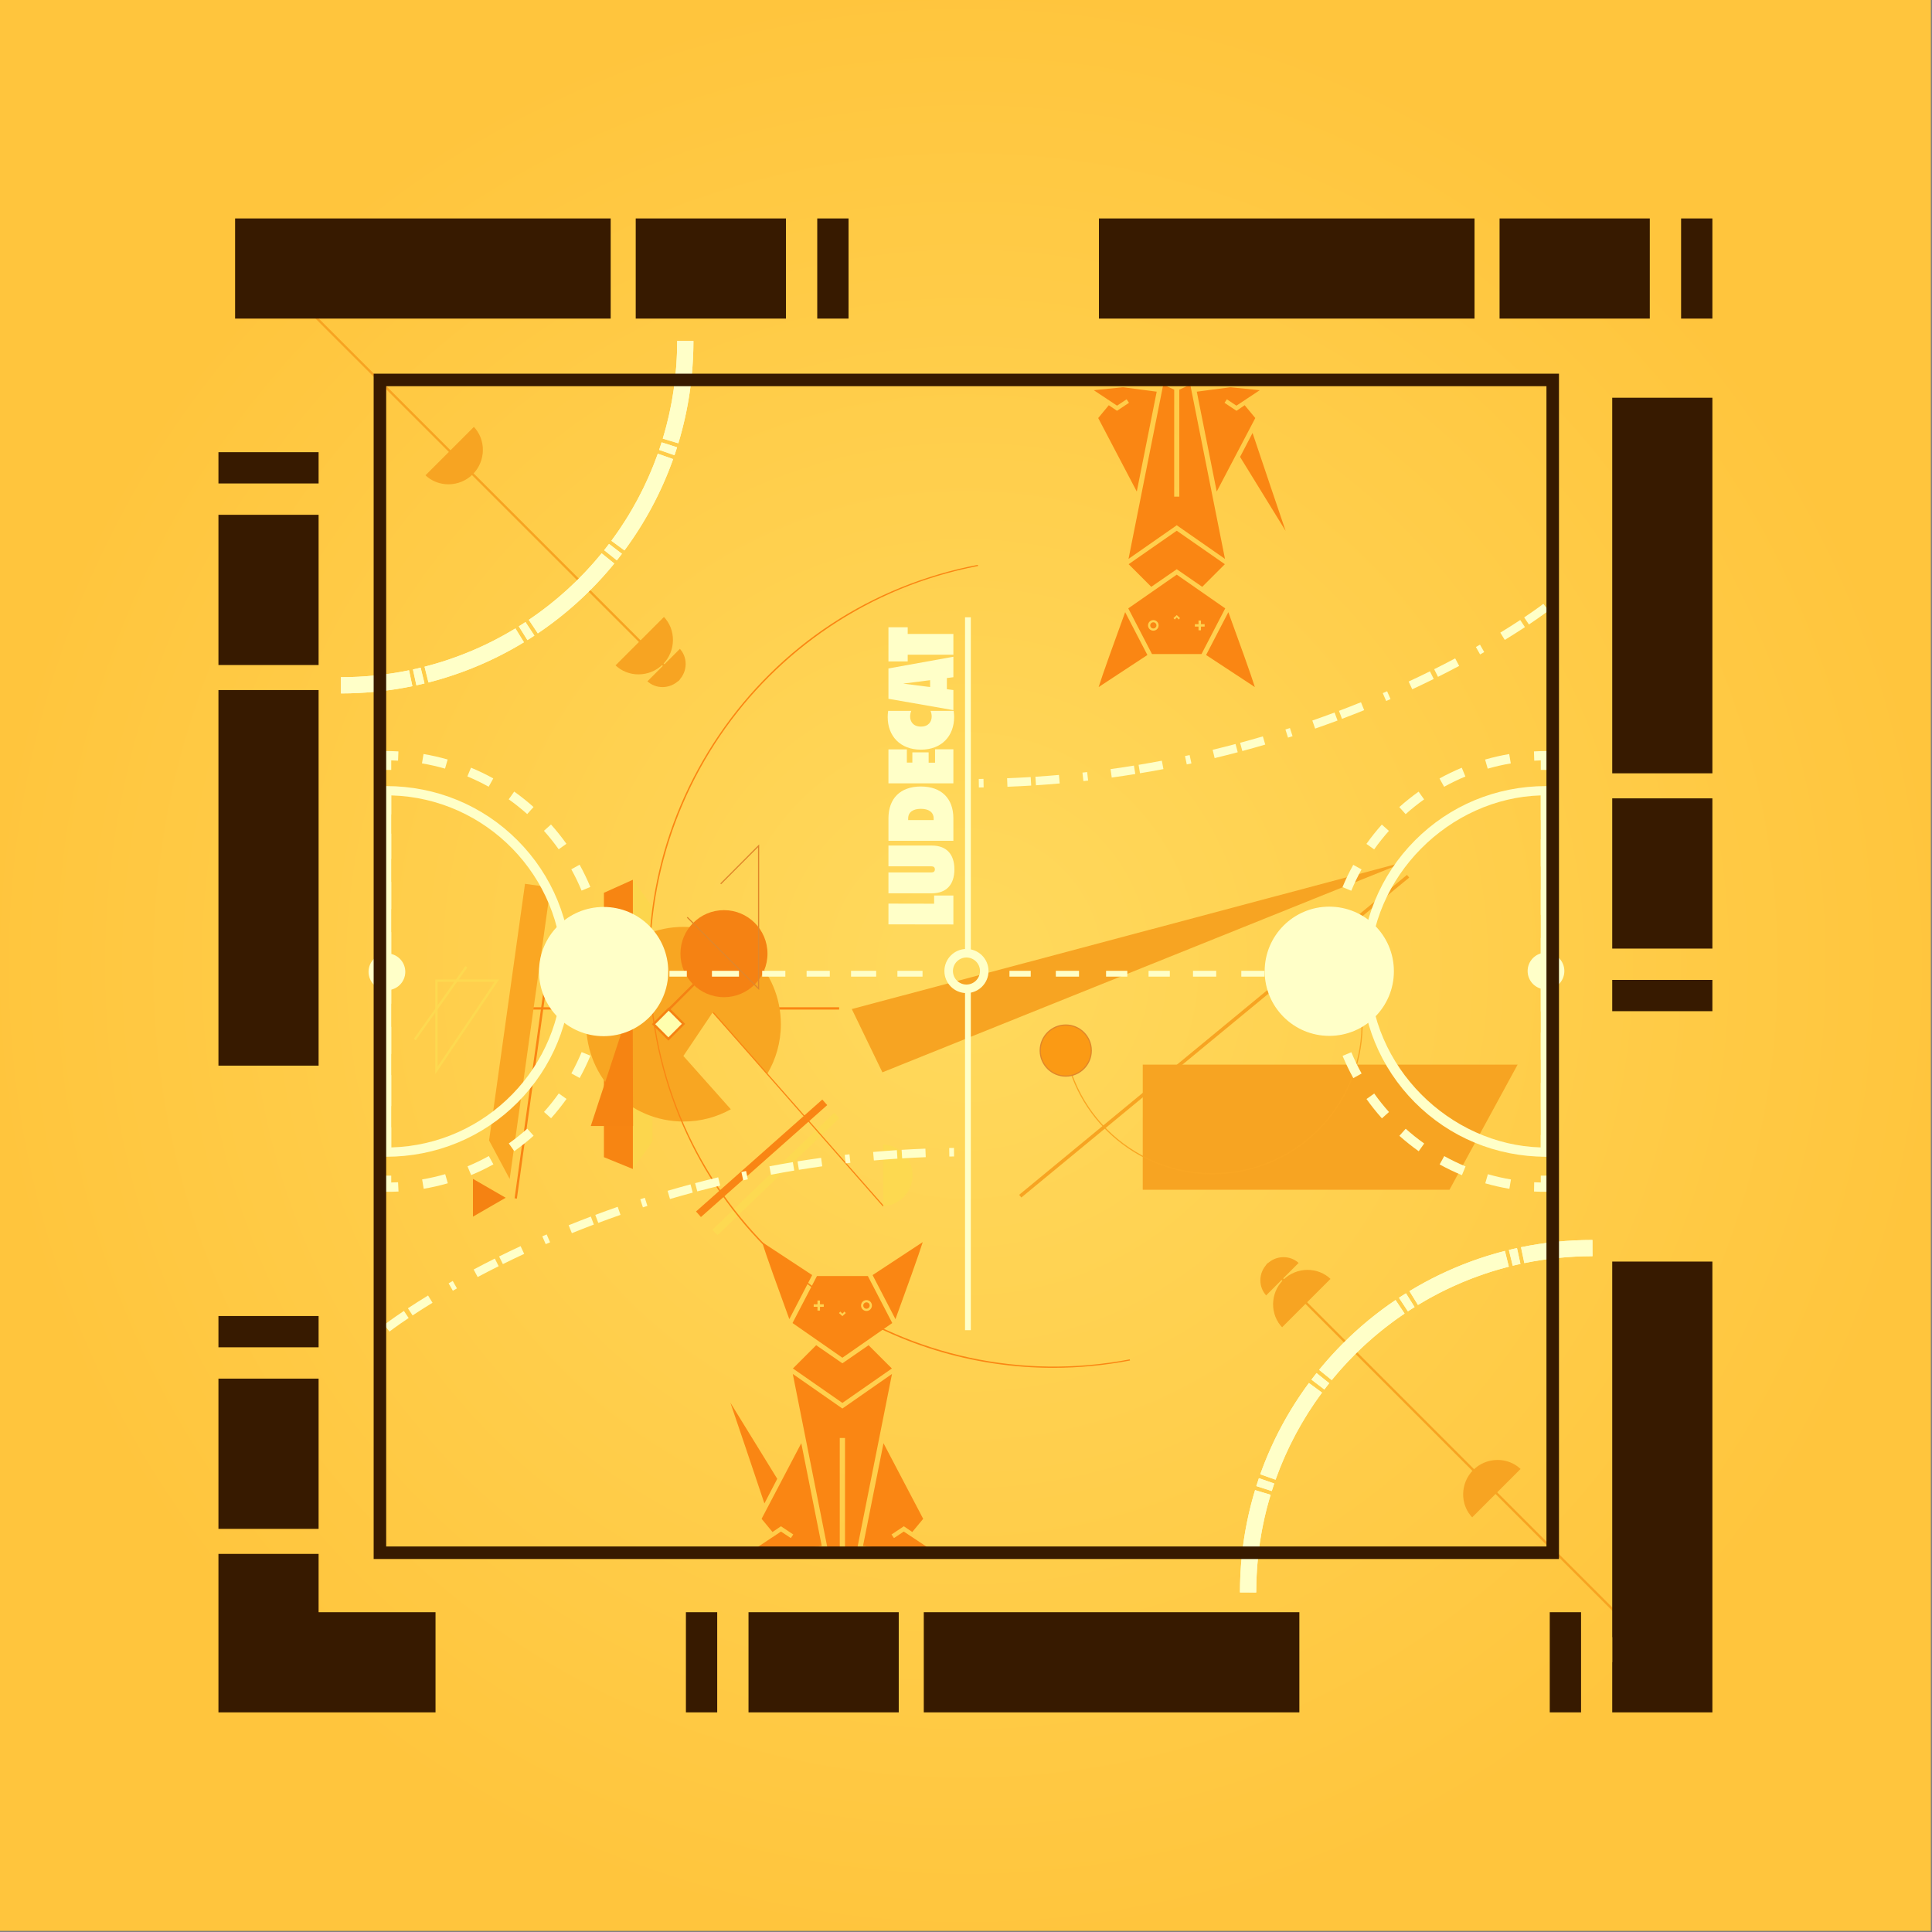 <?xml version="1.0" encoding="utf-8"?>
<!-- Generator: Adobe Illustrator 16.0.0, SVG Export Plug-In . SVG Version: 6.00 Build 0)  -->
<!DOCTYPE svg PUBLIC "-//W3C//DTD SVG 1.1//EN" "http://www.w3.org/Graphics/SVG/1.1/DTD/svg11.dtd">
<svg version="1.1" xmlns="http://www.w3.org/2000/svg" xmlns:xlink="http://www.w3.org/1999/xlink" x="0px" y="0px" width="1000px"
	 height="1000px" viewBox="0 0 1000 1000" enable-background="new 0 0 1000 1000" xml:space="preserve">
<rect x="0" y="0" width="1000" height="1000" fill="#808080" stroke="none"/>
<g id="Ebene_4">
	<radialGradient id="SVGID_1_" cx="499.699" cy="499.698" r="507.657" gradientUnits="userSpaceOnUse">
		<stop  offset="0.066" style="stop-color:#FFD85B"/>
		<stop  offset="1" style="stop-color:#FFC53D"/>
	</radialGradient>
	<rect x="0" fill="url(#SVGID_1_)" width="999.396" height="999.396"/>
</g>
<g id="Ebene_3">
	<g>
		<g>
			<g>
				<path fill="#FA8613" d="M451.65,659.979l11.836,22.812c5.231-14.294,12.311-33.977,14.114-39.877L451.65,659.979z"/>
				<path fill="#FA8613" d="M408.556,682.79l11.833-22.813l-25.95-17.063C396.243,648.813,403.322,668.496,408.556,682.79"/>
				<polygon fill="#FA8613" points="436.018,705.643 422.456,696.281 410.409,708.323 436.022,726.146 461.629,708.323 
					449.584,696.281 				"/>
				<polygon fill="#FA8613" points="436.017,729.05 410.344,711.152 428.825,803.939 434.663,801.245 434.654,744.292 
					437.382,744.292 437.373,801.245 443.212,803.939 461.694,711.152 				"/>
				<polygon fill="#FA8613" points="464.636,802.539 480.193,800.954 467.796,792.732 462.715,796.109 461.445,794.249 
					467.824,789.992 472.192,792.96 477.837,786.138 457.296,746.999 446.694,800.176 				"/>
				<polygon fill="#FA8613" points="425.345,800.176 414.742,746.999 394.202,786.138 399.847,792.96 404.216,789.992 
					410.594,794.249 409.324,796.109 404.244,792.732 391.846,800.954 407.404,802.539 				"/>
				<path fill="#FA8613" d="M395.659,778.188l6.645-12.751l-24.256-39.407C382.045,737.681,390.071,761.535,395.659,778.188"/>
				<path fill="#FA8613" d="M448.489,674.093c-0.912,0-1.655,0.741-1.655,1.655c0,0.912,0.743,1.656,1.655,1.656
					c0.913,0,1.654-0.744,1.654-1.656C450.142,674.834,449.402,674.093,448.489,674.093"/>
				<path fill="#FA8613" d="M449.206,660.492h-26.369l-12.628,24.309l25.808,17.958l25.813-17.958L449.206,660.492z
					 M426.379,676.397h-1.951v1.953h-1.304v-1.953h-1.953v-1.304h1.953v-1.951h1.304v1.951h1.951V676.397z M436.02,681.233
					l-1.753-1.606l0.709-0.746l-0.003-0.002h0.007l-0.004,0.002l1.041,1.098l1.046-1.1l0.713,0.748L436.02,681.233z
					 M448.489,678.566c-1.553,0-2.817-1.266-2.817-2.819c0-1.556,1.265-2.82,2.817-2.82c1.555,0,2.818,1.265,2.818,2.82
					C451.306,677.301,450.043,678.566,448.489,678.566"/>
			</g>
		</g>
		<g>
			<g>
				<path fill="#FA8613" d="M593.887,339.029l-11.506-22.178c-5.087,13.896-11.97,33.033-13.723,38.766L593.887,339.029z"/>
				<path fill="#FA8613" d="M635.784,316.851l-11.506,22.179l25.229,16.587C647.752,349.884,640.87,330.747,635.784,316.851"/>
				<polygon fill="#FA8613" points="609.084,294.633 622.269,303.733 633.979,292.025 609.08,274.702 584.186,292.025 
					595.894,303.733 				"/>
				<polygon fill="#FA8613" points="609.084,271.876 634.047,289.276 616.076,199.07 610.402,201.69 610.411,257.059 
					607.758,257.059 607.768,201.69 602.088,199.07 584.123,289.276 				"/>
				<polygon fill="#FA8613" points="581.264,200.432 566.138,201.973 578.191,209.967 583.128,206.685 584.365,208.49 
					578.161,212.631 573.916,209.745 568.43,216.377 588.399,254.427 598.707,202.73 				"/>
				<polygon fill="#FA8613" points="619.459,202.73 629.769,254.427 649.738,216.377 644.247,209.745 640.003,212.631 
					633.801,208.49 635.033,206.685 639.974,209.967 652.029,201.973 636.904,200.432 				"/>
				<path fill="#FA8613" d="M648.319,224.106l-6.458,12.395l23.582,38.314C661.557,263.485,653.754,240.294,648.319,224.106"/>
				<path fill="#FA8613" d="M596.961,325.307c0.885,0,1.604-0.722,1.604-1.61c0-0.887-0.72-1.609-1.604-1.609
					c-0.886,0-1.609,0.723-1.609,1.609C595.352,324.584,596.075,325.307,596.961,325.307"/>
				<path fill="#FA8613" d="M596.264,338.53H621.9l12.275-23.637l-25.089-17.456l-25.096,17.456L596.264,338.53z M618.454,323.064
					h1.896v-1.899h1.267v1.899h1.9v1.265h-1.9v1.898h-1.267v-1.898h-1.896V323.064z M609.08,318.362l1.705,1.563l-0.689,0.725
					l0.002,0.003h-0.004l0.002-0.003l-1.01-1.067l-1.019,1.07l-0.692-0.728L609.08,318.362z M596.961,320.956
					c1.509,0,2.737,1.229,2.737,2.741c0,1.51-1.229,2.741-2.737,2.741c-1.513,0-2.741-1.23-2.741-2.741
					C594.22,322.184,595.448,320.956,596.961,320.956"/>
			</g>
		</g>
		<g>
			<g>
				<polygon fill="#F7A422" points="591.482,551.042 785.513,551.042 750.251,615.817 591.482,615.817 				"/>
			</g>
			<g>
				<polygon fill="#FCD64D" points="327.575,455.356 337.771,469.566 337.771,590.845 327.575,605.073 				"/>
			</g>
			<g>
				<polygon fill="#F78512" points="312.58,489.588 323.244,486.685 319.603,472.724 312.58,474.631 312.58,462.115 
					327.575,455.356 327.575,605.073 312.58,598.954 				"/>
			</g>
			<g>
				<rect x="269.994" y="521.354" fill="#FA8613" width="164.343" height="1.196"/>
			</g>
			<g>
				<path fill="#F8A622" d="M353.801,580.5c-27.826,0-50.379-22.556-50.379-50.376c0-27.822,22.553-50.377,50.379-50.377
					c27.82,0,50.375,22.555,50.375,50.377c0,9.419-2.587,18.233-7.086,25.776l-28.287-31.776l-15.087,22.448l24.558,27.591
					C371.027,578.2,362.683,580.5,353.801,580.5z"/>
			</g>
			<g>
				<circle fill="#F58213" cx="374.723" cy="493.615" r="22.526"/>
			</g>
			<g>
				<polygon fill="#F68412" points="327.51,529.447 323.311,529.447 305.784,582.828 327.668,582.828 				"/>
			</g>
			<g>
				<polygon fill="#FAA723" points="253.147,590.307 271.748,457.467 284.941,459.314 263.813,610.215 				"/>
			</g>
			<g>
				<polygon fill="#E0862A" points="392.952,512.467 355.51,474.996 355.934,474.571 392.353,511.018 392.353,438.506 
					373.242,457.687 372.819,457.264 392.952,437.055 				"/>
			</g>
			<g>
				
					<rect x="357.642" y="486.887" transform="matrix(0.707 0.708 -0.708 0.707 466.072 -103.809)" fill="#F58213" width="1.201" height="46.7"/>
			</g>
			<g>
				
					<rect x="340.5" y="524.609" transform="matrix(0.707 -0.707 0.707 0.707 -273.424 399.865)" fill="#FFFFAE" width="11.063" height="10.838"/>
				<path fill="#F58213" d="M345.953,538.62l-8.513-8.512l8.671-8.674l8.513,8.514L345.953,538.62z M339.136,530.108l6.817,6.814
					l6.976-6.975l-6.817-6.817L339.136,530.108z"/>
			</g>
			<g>
				
					<rect x="399.786" y="563.955" transform="matrix(0.693 0.721 -0.721 0.693 561.301 -103.077)" fill="#FDD951" width="3.838" height="87.397"/>
			</g>
			<g>
				
					<rect x="392.13" y="556.14" transform="matrix(0.663 0.748 -0.748 0.663 581.633 -92.906)" fill="#F98514" width="3.84" height="87.387"/>
			</g>
			<g>
				
					<rect x="346.117" y="573.923" transform="matrix(0.66 0.751 -0.751 0.66 571.99 -114.817)" fill="#FA8613" width="133.333" height="0.6"/>
			</g>
			<g>
				<path fill="#FDD950" d="M456.765,624.215h0.362v-31.788h-0.362c8.604,0,15.579,7.288,15.579,15.895
					C472.344,616.926,465.369,624.215,456.765,624.215z"/>
			</g>
			<g>
				
					<rect x="274.334" y="504.885" transform="matrix(0.991 0.138 -0.138 0.991 80.107 -32.501)" fill="#F98514" width="1.198" height="115.584"/>
			</g>
			<g>
				<polygon fill="#F58212" points="244.804,610.179 261.74,619.957 244.804,629.736 				"/>
			</g>
			<g>
				<polygon fill="#F7A422" points="456.723,555.033 728.793,445.63 440.892,522.285 				"/>
			</g>
			<g>
				<path fill="#F9A623" d="M627.563,607.827c-36.532,0.003-69.188-25.939-76.3-63.112l0.588-0.115
					c7.991,41.76,48.471,69.238,90.229,61.246c41.76-7.987,69.239-48.461,61.259-90.219l0.589-0.115
					c8.043,42.085-19.65,82.873-61.735,90.925C637.284,607.372,632.387,607.827,627.563,607.827z"/>
			</g>
			<g>
				<path fill="#FA8613" d="M545.084,707.987c-41.57,0-82.174-12.394-117.326-36.263c-46.326-31.452-77.631-79.063-88.152-134.059
					c-10.519-54.998,1.007-110.803,32.455-157.132c31.448-46.33,79.053-77.642,134.046-88.167l0.113,0.589
					c-113.199,21.667-187.677,131.393-166.024,244.596c21.652,113.205,131.363,187.698,244.571,166.06l0.114,0.587
					C571.616,706.734,558.299,707.987,545.084,707.987z"/>
			</g>
			<g>
				
					<rect x="627.477" y="406.583" transform="matrix(0.636 0.771 -0.771 0.636 642.653 -289.531)" fill="#F7A422" width="1.799" height="260.379"/>
			</g>
			<g>
				<path fill="#FB9A14" d="M551.625,556.985c-7.298,0-13.215-5.916-13.215-13.214c0-7.3,5.917-13.215,13.215-13.215
					c7.295,0,13.212,5.915,13.212,13.215C564.837,551.069,558.92,556.985,551.625,556.985z"/>
				<path fill="#E0862A" d="M551.625,557.286c-7.452,0-13.515-6.063-13.515-13.515s6.063-13.516,13.515-13.516
					c7.45,0,13.515,6.064,13.515,13.516S559.075,557.286,551.625,557.286z M551.625,530.855c-7.122,0-12.916,5.795-12.916,12.916
					c0,7.119,5.794,12.915,12.916,12.915c7.121,0,12.914-5.796,12.914-12.915C564.539,536.65,558.746,530.855,551.625,530.855z"/>
			</g>
			<g>
				<path fill="#FDD950" d="M225.311,555.958v-49.002h33.026L225.311,555.958z M226.51,508.156v43.876l29.571-43.876H226.51z"/>
			</g>
			<g>
				
					<rect x="227.588" y="495.892" transform="matrix(0.816 0.579 -0.579 0.816 342.307 -36.346)" fill="#FDD950" width="1.198" height="46.151"/>
			</g>
		</g>
		<path fill="#F7A422" d="M672.523,654.041l-0.354-0.354l-16.818,16.819l0.352,0.354c-4.551-4.556-4.387-12.101,0.165-16.652
			C660.421,649.655,667.969,649.488,672.523,654.041z"/>
		<path fill="#F7A422" d="M689.023,662.292l-0.351-0.353l-25.07,25.07l0.351,0.352c-6.806-6.809-6.6-18.054,0.207-24.863
			C670.971,655.692,682.216,655.482,689.023,662.292z"/>
		<path fill="#F7A422" d="M787.4,760.669l-0.351-0.351l-25.07,25.069l0.351,0.35c-6.809-6.809-6.598-18.054,0.207-24.859
			C769.35,754.069,780.591,753.861,787.4,760.669z"/>
		
			<line fill="none" stroke="#F7A422" stroke-width="1.2" stroke-miterlimit="10" x1="655.828" y1="654.164" x2="855.12" y2="853.458"/>
		<path fill="#F7A422" d="M334.745,352.301l0.353,0.353l16.818-16.82l-0.352-0.352c4.552,4.553,4.387,12.102-0.166,16.652
			C346.845,356.687,339.297,356.854,334.745,352.301z"/>
		<path fill="#F7A422" d="M318.244,344.052l0.351,0.35l25.07-25.07l-0.35-0.353c6.807,6.808,6.599,18.055-0.208,24.861
			C336.297,350.649,325.051,350.859,318.244,344.052z"/>
		<path fill="#F7A422" d="M219.865,245.674l0.352,0.351l25.07-25.07l-0.351-0.352c6.807,6.809,6.598,18.054-0.208,24.861
			C237.919,252.272,226.675,252.48,219.865,245.674z"/>
		
			<line fill="none" stroke="#F7A422" stroke-width="1.2" stroke-miterlimit="10" x1="351.44" y1="352.178" x2="152.146" y2="152.883"/>
		<path fill="#FFFFC8" d="M197.5,598.74V406.866l2.438,0.004c25.817,0.028,49.975,10.021,67.993,28.138
			c17.956,18.051,27.851,42.127,27.851,67.794c0,25.668-9.884,49.747-27.837,67.797c-18.019,18.116-42.193,28.11-68.01,28.139
			L197.5,598.74z M202.5,411.702v182.204c49-1.334,88.623-41.71,88.623-91.104C291.123,453.411,251.5,413.035,202.5,411.702z"/>
		<g>
			<path fill="#FFFFC8" d="M197.5,616.862V608.5h5v3.552c1-0.011,2.305-0.039,3.541-0.108l0.228,4.792
				c-2.063,0.113-3.795,0.123-6.316,0.125L197.5,616.862z"/>
			<path fill="#FFFFC8" d="M202.5,596.5h-5v-13h5V596.5z M202.5,572.5h-5v-16h5V572.5z M202.5,545.5h-5v-14h5V545.5z M202.5,519.5
				h-5v-12h5V519.5z M202.5,495.5h-5v-13h5V495.5z M202.5,470.5h-5v-14h5V470.5z M202.5,444.5h-5v-13h5V444.5z M202.5,421.5h-5v-14
				h5V421.5z"/>
			<path fill="#FFFFC8" d="M202.5,398.5h-5v-9.757l2.437,0.002c2.469,0.002,4.246,0.074,6.283,0.186l-0.19,4.79
				c-1.229-0.067-2.53-0.119-3.53-0.15V398.5z"/>
			<path fill="#FFFFC8" d="M219.314,615.309l-0.82-4.839c4.015-0.682,8.031-1.599,11.937-2.725l1.36,4.717
				C227.707,613.639,223.51,614.596,219.314,615.309z M243.866,608.229l-1.882-4.536c3.752-1.558,7.459-3.349,11.018-5.323
				l2.381,4.294C251.664,604.726,247.791,606.598,243.866,608.229z M266.203,595.843l-2.847-4c3.315-2.36,6.533-4.93,9.566-7.645
				l3.273,3.657C273.029,590.691,269.667,593.38,266.203,595.843z M285.239,578.805l-3.66-3.271
				c2.712-3.035,5.283-6.258,7.638-9.575l4.004,2.843C290.76,572.266,288.073,575.633,285.239,578.805z M300.034,557.97
				l-4.295-2.379c1.971-3.562,3.761-7.274,5.316-11.035l4.537,1.88C303.965,550.364,302.095,554.243,300.034,557.97z
				 M309.814,534.348l-4.718-1.355c1.122-3.906,2.034-7.926,2.708-11.938l4.842,0.814
				C311.94,526.064,310.987,530.262,309.814,534.348z M314.057,509.152l-4.901-0.269c0.109-2.011,0.166-4.056,0.166-6.082
				c0-2.052-0.058-4.127-0.171-6.166l4.901-0.274c0.118,2.131,0.179,4.299,0.179,6.439
				C314.232,504.916,314.173,507.054,314.057,509.152z M307.79,484.465c-0.68-4.014-1.593-8.031-2.719-11.937l4.717-1.359
				c1.177,4.083,2.133,8.281,2.842,12.477L307.79,484.465z M301.026,460.973c-1.559-3.752-3.349-7.46-5.321-11.02l4.294-2.379
				c2.061,3.721,3.931,7.595,5.559,11.518L301.026,460.973z M289.181,439.596c-2.357-3.314-4.927-6.533-7.643-9.567l3.659-3.273
				c2.835,3.17,5.522,6.533,7.985,9.996L289.181,439.596z M272.878,421.368c-3.035-2.714-6.257-5.285-9.571-7.642l2.843-4.002
				c3.464,2.462,6.829,5.148,10.001,7.984L272.878,421.368z M252.939,407.201c-3.564-1.973-7.276-3.763-11.032-5.321l1.88-4.535
				c3.927,1.627,7.806,3.499,11.532,5.561L252.939,407.201z M230.345,397.836c-3.907-1.124-7.925-2.035-11.939-2.712l0.816-4.842
				c4.197,0.708,8.395,1.663,12.479,2.836L230.345,397.836z"/>
		</g>
		<path fill="#FFFFC8" d="M489.5,504.981L489.5,504.981v-4.013l0,0V504.981z M477.5,505.5h-13v-3h13V505.5z M453.5,505.5h-13v-3h13
			V505.5z M429.5,505.5h-12v-3h12V505.5z M406.5,505.5h-12v-3h12V505.5z M382.5,505.5h-14v-3h14V505.5z M355.5,505.5h-9v-3h9V505.5z
			 M333.5,505.5h-10v-3h10V505.5z"/>
		<path fill="#FFFFC8" stroke="#FFFFC8" stroke-width="0.6" stroke-miterlimit="10" d="M345.581,502.881
			c0,18.307-14.838,33.143-33.143,33.143c-18.303,0-33.141-14.836-33.141-33.143c0-18.301,14.837-33.141,33.141-33.141
			C330.742,469.74,345.581,484.58,345.581,502.881z"/>
		<circle fill="#FFFFC8" stroke="#FFFFC8" stroke-width="0.6" stroke-miterlimit="10" cx="200.27" cy="503.004" r="9.207"/>
		<path fill="#FFFFC8" d="M802.5,598.74l-2.275-0.003c-25.814-0.029-49.895-10.022-67.912-28.14
			c-17.952-18.05-27.809-42.128-27.809-67.796c0-25.667,9.904-49.743,27.856-67.794c18.021-18.116,42.04-28.109,67.855-28.138
			l2.284-0.004V598.74z M797.5,411.702c-47,1.333-88.624,41.709-88.624,91.1c0,49.392,41.624,89.769,88.624,91.104V411.702z"/>
		<g>
			<path fill="#FFFFC8" d="M802.5,398.5h-5v-4.929c-1,0.031-2.146,0.083-3.375,0.15l-0.15-4.79c2.039-0.112,3.726-0.184,6.194-0.186
				l2.331-0.002V398.5z"/>
			<path fill="#FFFFC8" d="M802.5,598.5h-5v-11h5V598.5z M802.5,574.5h-5v-14h5V574.5z M802.5,548.5h-5v-14h5V548.5z M802.5,523.5
				h-5v-13h5V523.5z M802.5,499.5h-5v-14h5V499.5z M802.5,473.5h-5v-13h5V473.5z M802.5,448.5h-5v-14h5V448.5z M802.5,424.5h-5v-14
				h5V424.5z"/>
			<path fill="#FFFFC8" d="M802.5,616.862l-2.273-0.002c-2.521-0.002-4.136-0.012-6.204-0.125l0.071-4.792
				c1.23,0.069,2.406,0.098,3.406,0.108V608.5h5V616.862z"/>
			<path fill="#FFFFC8" d="M781.252,615.323c-4.196-0.706-8.395-1.662-12.479-2.835l1.355-4.721
				c3.908,1.124,7.924,2.037,11.938,2.715L781.252,615.323z M756.687,608.261c-3.931-1.628-7.809-3.499-11.533-5.563l2.381-4.292
				c3.561,1.973,7.273,3.764,11.031,5.321L756.687,608.261z M734.323,595.882c-3.462-2.462-6.829-5.149-10.001-7.984l3.271-3.661
				c3.037,2.716,6.26,5.287,9.575,7.643L734.323,595.882z M715.275,578.852c-2.837-3.172-5.523-6.536-7.982-9.995l4.001-2.846
				c2.354,3.312,4.925,6.53,7.643,9.569L715.275,578.852z M700.474,558.032c-2.062-3.722-3.931-7.599-5.56-11.519l4.535-1.882
				c1.557,3.754,3.348,7.461,5.319,11.021L700.474,558.032z M690.686,534.438c-1.177-4.082-2.133-8.282-2.842-12.479l4.841-0.816
				c0.681,4.013,1.594,8.032,2.717,11.936L690.686,534.438z M686.42,509.244c-0.118-2.127-0.177-4.293-0.18-6.442
				c0-2.107,0.059-4.242,0.176-6.349l4.9,0.269c-0.108,2.018-0.165,4.064-0.165,6.081c0,2.059,0.059,4.133,0.171,6.169
				L686.42,509.244z M692.669,484.552l-4.842-0.815c0.708-4.197,1.659-8.395,2.833-12.479l4.718,1.355
				C694.257,476.519,693.344,480.537,692.669,484.552z M699.417,461.049l-4.535-1.879c1.624-3.925,3.496-7.805,5.559-11.532
				l4.294,2.375C702.761,453.58,700.975,457.293,699.417,461.049z M711.257,439.647l-4.002-2.844
				c2.458-3.464,5.145-6.831,7.98-10.003l3.659,3.272C716.181,433.109,713.613,436.33,711.257,439.647z M727.552,421.407
				l-3.275-3.657c3.168-2.835,6.531-5.523,9.993-7.987l2.848,4C733.802,416.122,730.585,418.694,727.552,421.407z M747.474,407.235
				l-2.383-4.294c3.72-2.062,7.593-3.934,11.517-5.563l1.883,4.534C754.738,403.471,751.031,405.262,747.474,407.235z
				 M770.041,397.862l-1.358-4.718c4.082-1.177,8.282-2.134,12.477-2.845l0.82,4.84C777.967,395.818,773.95,396.733,770.041,397.862
				z"/>
		</g>
		<path fill="#FFFFC8" d="M678.5,505.5h-10v-3h10V505.5z M654.5,505.5h-12v-3h12V505.5z M629.5,505.5h-12v-3h12V505.5z M605.5,505.5
			h-11v-3h11V505.5z M583.5,505.5h-11v-3h11V505.5z M558.5,505.5h-12v-3h12V505.5z M533.5,505.5h-11v-3h11V505.5z M510.5,505.5h-2
			v-3h2V505.5z"/>
		<circle fill="#FFFFC8" stroke="#FFFFC8" stroke-width="0.6" stroke-miterlimit="10" cx="688.034" cy="502.723" r="33.142"/>
		<circle fill="#FFFFC8" stroke="#FFFFC8" stroke-width="0.6" stroke-miterlimit="10" cx="800.203" cy="502.603" r="9.206"/>
		<path fill="#FFFFC8" d="M500.236,514.02c-6.293,0-11.416-5.123-11.416-11.417s5.122-11.416,11.416-11.416
			c6.296,0,11.418,5.122,11.418,11.416S506.532,514.02,500.236,514.02z M500.236,495.604c-3.859,0-6.996,3.14-6.996,6.998
			c0,3.86,3.137,6.996,6.996,6.996s7-3.136,7-6.996C507.236,498.745,504.095,495.604,500.236,495.604z"/>
		<rect x="499.5" y="319.5" fill="#FFFFC8" width="3" height="176"/>
		<rect x="499.5" y="511.5" fill="#FFFFC8" width="3" height="177"/>
		<path fill="#FFFFC8" d="M201.585,689.219l-2.711-3.488c0.142-0.111,3.579-2.776,10.191-7.202l2.458,3.671
			C205.058,686.528,201.619,689.19,201.585,689.219z M213.556,680.851l-2.43-3.69c3.318-2.185,6.831-4.413,10.441-6.62l2.306,3.765
			C220.304,676.491,216.833,678.689,213.556,680.851z M234.394,668.081l-2.198-3.834c0.705-0.405,1.42-0.813,2.145-1.222
			l2.175,3.845C235.799,667.276,235.091,667.681,234.394,668.081z M247.238,660.989l-2.076-3.899
			c3.584-1.906,7.273-3.811,10.965-5.661l1.978,3.952C254.446,657.211,250.789,659.098,247.238,660.989z M260.294,654.292
			l-1.958-3.959c3.644-1.805,7.385-3.598,11.12-5.336l1.864,4.005C267.616,650.726,263.907,652.506,260.294,654.292z
			 M282.468,643.974l-1.77-4.045c0.75-0.33,1.504-0.659,2.262-0.987l1.75,4.061C283.958,643.325,283.211,643.648,282.468,643.974z
			 M295.995,638.283l-1.659-4.096c3.797-1.535,7.66-3.051,11.48-4.495l1.564,4.133C303.591,635.259,299.76,636.757,295.995,638.283z
			 M309.67,632.965l-1.547-4.139c3.814-1.424,7.717-2.832,11.598-4.182l1.452,4.17C317.323,630.157,313.453,631.552,309.67,632.965z
			 M332.765,624.929l-1.357-4.204c0.779-0.252,1.562-0.504,2.346-0.753l1.34,4.209C334.314,624.431,333.538,624.681,332.765,624.929
			z M346.786,620.606l-1.244-4.237c3.933-1.155,7.924-2.279,11.865-3.339l1.149,4.266
			C354.645,618.35,350.686,619.464,346.786,620.606z M360.919,616.666l-1.13-4.272c3.951-1.046,7.971-2.061,11.949-3.02l1.035,4.295
			C368.826,614.621,364.837,615.628,360.919,616.666z M384.69,610.942l-0.938-4.317c0.801-0.175,1.604-0.346,2.41-0.518l0.917,4.322
			C386.281,610.6,385.485,610.771,384.69,610.942z M399.066,608.021l-0.821-4.342c4.024-0.759,8.106-1.485,12.134-2.152l0.724,4.357
			C407.107,606.549,403.058,607.268,399.066,608.021z M413.514,605.491l-0.704-4.362c4.046-0.653,8.148-1.267,12.188-1.827
			l0.604,4.376C421.596,604.234,417.53,604.845,413.514,605.491z M437.73,602.141l-0.507-4.39c0.815-0.094,1.631-0.186,2.449-0.277
			l0.487,4.393C439.347,601.957,438.538,602.048,437.73,602.141z M452.322,600.654l-0.388-4.402
			c4.072-0.357,8.205-0.678,12.286-0.944l0.29,4.409C460.462,599.983,456.361,600.298,452.322,600.654z M466.949,599.563
			l-0.269-4.413c4.081-0.248,8.221-0.454,12.306-0.613l0.17,4.417C475.104,599.11,470.997,599.315,466.949,599.563z M491.376,598.62
			l-0.071-4.418c0.819-0.015,1.642-0.026,2.464-0.036l0.052,4.418C493.004,598.593,492.189,598.605,491.376,598.62z"/>
		<path fill="#FFFFC8" d="M506.664,407.598l-0.051-4.417c0.816-0.01,1.63-0.021,2.443-0.035l0.072,4.418
			C508.309,407.577,507.488,407.589,506.664,407.598z M521.448,407.228l-0.172-4.417c4.054-0.156,8.159-0.361,12.205-0.609
			l0.271,4.41C529.673,406.862,525.533,407.068,521.448,407.228z M536.215,406.457l-0.292-4.409
			c4.049-0.266,8.149-0.58,12.189-0.937l0.387,4.401C544.428,405.872,540.295,406.189,536.215,406.457z M560.762,404.292
			l-0.486-4.392c0.809-0.09,1.621-0.182,2.429-0.275l0.506,4.389C562.395,404.108,561.581,404.199,560.762,404.292z
			 M575.436,402.462l-0.606-4.376c4.021-0.557,8.089-1.166,12.09-1.812l0.706,4.361C583.589,401.287,579.49,401.901,575.436,402.462
			z M590.056,400.238l-0.726-4.359c4.006-0.666,8.058-1.383,12.036-2.137l0.823,4.342
			C598.176,398.843,594.095,399.567,590.056,400.238z M614.272,395.658l-0.917-4.323c0.798-0.169,1.596-0.34,2.389-0.513
			l0.939,4.318C615.88,395.314,615.077,395.486,614.272,395.658z M628.696,392.39l-1.035-4.296
			c3.938-0.947,7.928-1.955,11.855-2.995l1.131,4.271C636.687,390.418,632.666,391.434,628.696,392.39z M643.026,388.735
			l-1.149-4.267c3.92-1.055,7.879-2.169,11.771-3.312l1.246,4.239C650.965,386.547,646.974,387.672,643.026,388.735z
			 M666.678,381.793l-1.34-4.211c0.781-0.247,1.558-0.496,2.33-0.747l1.357,4.206C668.247,381.292,667.462,381.543,666.678,381.793z
			 M680.712,377.121l-1.452-4.174c3.837-1.333,7.706-2.729,11.506-4.147l1.544,4.14C688.479,374.368,684.58,375.776,680.712,377.121
			z M694.619,372.071l-1.566-4.132c3.803-1.441,7.635-2.94,11.386-4.458l1.657,4.095
			C702.313,369.107,698.451,370.619,694.619,372.071z M717.473,362.82l-1.751-4.057c0.752-0.324,1.5-0.649,2.243-0.975l1.769,4.05
			C718.987,362.166,718.233,362.493,717.473,362.82z M730.977,356.768l-1.864-4.006c3.699-1.721,7.406-3.5,11.027-5.291l1.958,3.961
			C738.447,353.238,734.707,355.033,730.977,356.768z M744.305,350.334l-1.978-3.952c3.659-1.831,7.317-3.718,10.868-5.607
			l2.074,3.9C751.686,346.581,747.997,348.485,744.305,350.334z M766.093,338.739l-2.176-3.848c0.719-0.405,1.426-0.808,2.122-1.208
			l2.199,3.833C767.532,337.921,766.817,338.328,766.093,338.739z M778.866,331.226l-2.307-3.77
			c3.577-2.188,7.049-4.389,10.317-6.542l2.431,3.691C785.996,326.784,782.484,329.013,778.866,331.226z M791.369,323.236
			l-2.459-3.671c6.466-4.33,9.903-6.994,9.937-7.019l2.712,3.489C801.414,316.146,797.981,318.81,791.369,323.236z"/>
		
			<path fill="none" stroke="#FFFFC8" stroke-width="8.403" stroke-miterlimit="10" stroke-dasharray="52.516,2.101,4.201,2.101" d="
			M646.008,824.248c0-98.439,79.801-178.24,178.238-178.24"/>
		
			<path fill="none" stroke="#FFFFC8" stroke-width="8.403" stroke-miterlimit="10" stroke-dasharray="52.516,2.101,4.201,2.101" d="
			M354.716,176.476c0,98.438-79.803,178.239-178.24,178.239"/>
		<path fill="#FFFFC8" d="M176.476,358.916v-8.402c11.881,0,23.751-1.205,35.28-3.578l1.694,8.231
			C201.365,357.654,188.925,358.916,176.476,358.916z M215.554,354.72l-1.791-8.209c1.33-0.29,2.674-0.601,3.995-0.922l1.986,8.164
			C218.359,354.091,216.949,354.416,215.554,354.72z M221.831,353.233l-2.084-8.141c16.573-4.239,32.41-10.912,47.065-19.83
			l4.369,7.178C255.814,341.79,239.21,348.787,221.831,353.233z M273.007,331.315l-4.453-7.126c1.157-0.724,2.316-1.467,3.447-2.211
			l4.619,7.02C275.434,329.777,274.218,330.557,273.007,331.315z M278.405,327.808l-4.701-6.965
			c14.195-9.58,26.887-21.174,37.721-34.461l6.512,5.311C306.582,305.617,293.282,317.768,278.405,327.808z M319.286,290.018
			l-6.574-5.233c0.849-1.066,1.696-2.157,2.519-3.241l6.694,5.078C321.064,287.759,320.176,288.901,319.286,290.018z
			 M323.217,284.898l-6.754-4.998c10.213-13.799,18.297-28.965,24.03-45.074l7.917,2.817
			C342.399,254.534,333.923,270.432,323.217,284.898z M349.12,235.604l-7.95-2.723c0.44-1.286,0.873-2.6,1.288-3.91l8.011,2.533
			C350.036,232.877,349.582,234.257,349.12,235.604z M351.108,229.443l-8.042-2.437c4.942-16.315,7.448-33.316,7.448-50.531h8.403
			C358.917,194.517,356.289,212.335,351.108,229.443z"/>
		<path fill="#FFFFC8" d="M650.209,824.248h-8.401c0-18.04,2.626-35.862,7.808-52.967l8.042,2.437
			C652.716,790.031,650.209,807.033,650.209,824.248z M658.265,771.75l-8.011-2.531c0.431-1.367,0.885-2.749,1.351-4.101
			l7.947,2.723C659.11,769.131,658.676,770.445,658.265,771.75z M660.23,765.896l-7.916-2.815
			c6.009-16.891,14.486-32.792,25.191-47.255l6.757,4.995C674.046,734.625,665.963,749.789,660.23,765.896z M685.491,719.181
			l-6.695-5.078c0.863-1.139,1.75-2.28,2.639-3.397l6.575,5.233C687.162,717.005,686.315,718.096,685.491,719.181z M689.296,714.342
			l-6.513-5.312c11.355-13.925,24.656-26.076,39.535-36.117l4.7,6.968C712.823,689.459,700.131,701.054,689.296,714.342z
			 M728.723,678.746l-4.619-7.021c1.187-0.78,2.401-1.559,3.609-2.315l4.458,7.126C731.012,677.255,729.852,678.001,728.723,678.746
			z M733.911,675.461l-4.369-7.178c15.366-9.35,31.97-16.347,49.351-20.794l2.083,8.142
			C764.401,659.871,748.565,666.544,733.911,675.461z M782.965,655.134l-1.985-8.162c1.375-0.337,2.786-0.662,4.188-0.968
			l1.794,8.208C785.621,654.502,784.278,654.816,782.965,655.134z M788.966,653.785l-1.693-8.228
			c12.085-2.489,24.524-3.751,36.974-3.751v8.403C812.367,650.21,800.496,651.414,788.966,653.785z"/>
		<path fill="#FFFFC8" d="M483.5,463.52h9.968v14.975l-33.608-0.048v-10.738l23.641,0.049V463.52z"/>
		<path fill="#FFFFC8" d="M482.344,462.365h-22.485V451.58h22.197c1.204,0,1.829-0.53,1.829-1.589c0-1.06-0.625-1.589-1.829-1.589
			h-22.197v-10.737h22.485c7.414,0,11.652,4.333,11.652,12.326C493.996,457.984,489.758,462.365,482.344,462.365z"/>
		<path fill="#FFFFC8" d="M476.663,407.092c10.591,0,16.804,6.163,16.804,16.515v11.604h-33.608v-11.604
			C459.859,413.254,466.022,407.092,476.663,407.092z M476.663,418.647c-4.093,0-6.596,1.733-6.596,5.007v0.819h13.192v-0.819
			C483.26,420.381,480.707,418.647,476.663,418.647z"/>
		<path fill="#FFFFC8" d="M483.982,387.833h9.486v17.622h-33.608v-17.573h9.533v6.837h2.841v-5.296h8.426v5.344h3.323V387.833z"/>
		<path fill="#FFFFC8" d="M476.663,388.026c-10.737,0-17.19-7.077-17.19-16.852c0-0.867,0.049-1.975,0.241-3.227h11.941
			c-0.386,1.011-0.578,1.975-0.578,2.889c0,2.648,1.589,5.248,5.585,5.248c3.996,0,5.585-2.599,5.585-5.248
			c0-0.914-0.192-1.878-0.578-2.889h11.941c0.191,1.252,0.241,2.36,0.241,3.227C493.852,380.949,487.4,388.026,476.663,388.026z"/>
		<path fill="#FFFFC8" d="M490.097,350.954v5.778l3.371,0.433v10.4l-33.608-5.874v-15.698l33.608-6.066v10.593L490.097,350.954z
			 M481.43,352.061l-13.962,1.782l13.962,1.781V352.061z"/>
		<path fill="#FFFFC8" d="M469.826,324.665v3.467h23.641v10.738h-23.641v3.467h-9.967v-17.671H469.826z"/>
		<g>
			<path fill="#371A00" d="M800.44,199.887v600.555H199.886V199.887H800.44 M806.922,193.404h-6.482H199.886h-6.482v6.482v600.555
				v6.482h6.482H800.44h6.482v-6.482V199.887V193.404L806.922,193.404z"/>
		</g>
	</g>
</g>
<g id="Ebene_5">
	<path fill="#371A00" d="M886.33,113.066h-16.2v51.84h16.2V113.066L886.33,113.066z M853.93,113.066h-77.761v51.84h77.761V113.066
		L853.93,113.066z M763.209,113.066H568.808v51.84h194.401V113.066L763.209,113.066z M439.208,113.066h-16.201v51.84h16.201V113.066
		L439.208,113.066z M406.808,113.066h-77.76v51.84h77.76V113.066L406.808,113.066z M316.088,113.066H121.687v51.84h194.401V113.066
		L316.088,113.066z M164.907,234.047h-51.84v16.2h51.84V234.047L164.907,234.047z M164.907,266.447h-51.84v77.761h51.84V266.447
		L164.907,266.447z M164.907,357.167h-51.84v194.401h51.84V357.167L164.907,357.167z M164.907,681.169h-51.84v16.2h51.84V681.169
		L164.907,681.169z M164.907,713.569h-51.84v77.761h51.84V713.569L164.907,713.569z M164.907,804.289h-51.84v82.041h51.84l0,0l0,0
		l0,0l0,0c29.459,0,60.52,0,60.52,0v-51.842h-60.52V804.289L164.907,804.289z M371.228,834.488h-16.2v51.842h16.2V834.488
		L371.228,834.488z M465.189,834.488h-77.761v51.842h77.761V834.488L465.189,834.488z M672.55,834.488H478.148v51.842H672.55
		V834.488L672.55,834.488z M818.35,834.488h-16.2v51.842h16.2V834.488L818.35,834.488z M886.33,652.988h-51.842v194.4h0.062v12.961
		h-0.062v25.98h0.062l0,0h-0.062h0.062l0,0h51.78V652.988L886.33,652.988z M886.33,507.188h-51.842v16.2h51.842V507.188
		L886.33,507.188z M886.33,413.228h-51.842v77.76h51.842V413.228L886.33,413.228z M886.33,205.866h-51.842v194.401h51.842V205.866
		L886.33,205.866z"/>
</g>
</svg>

